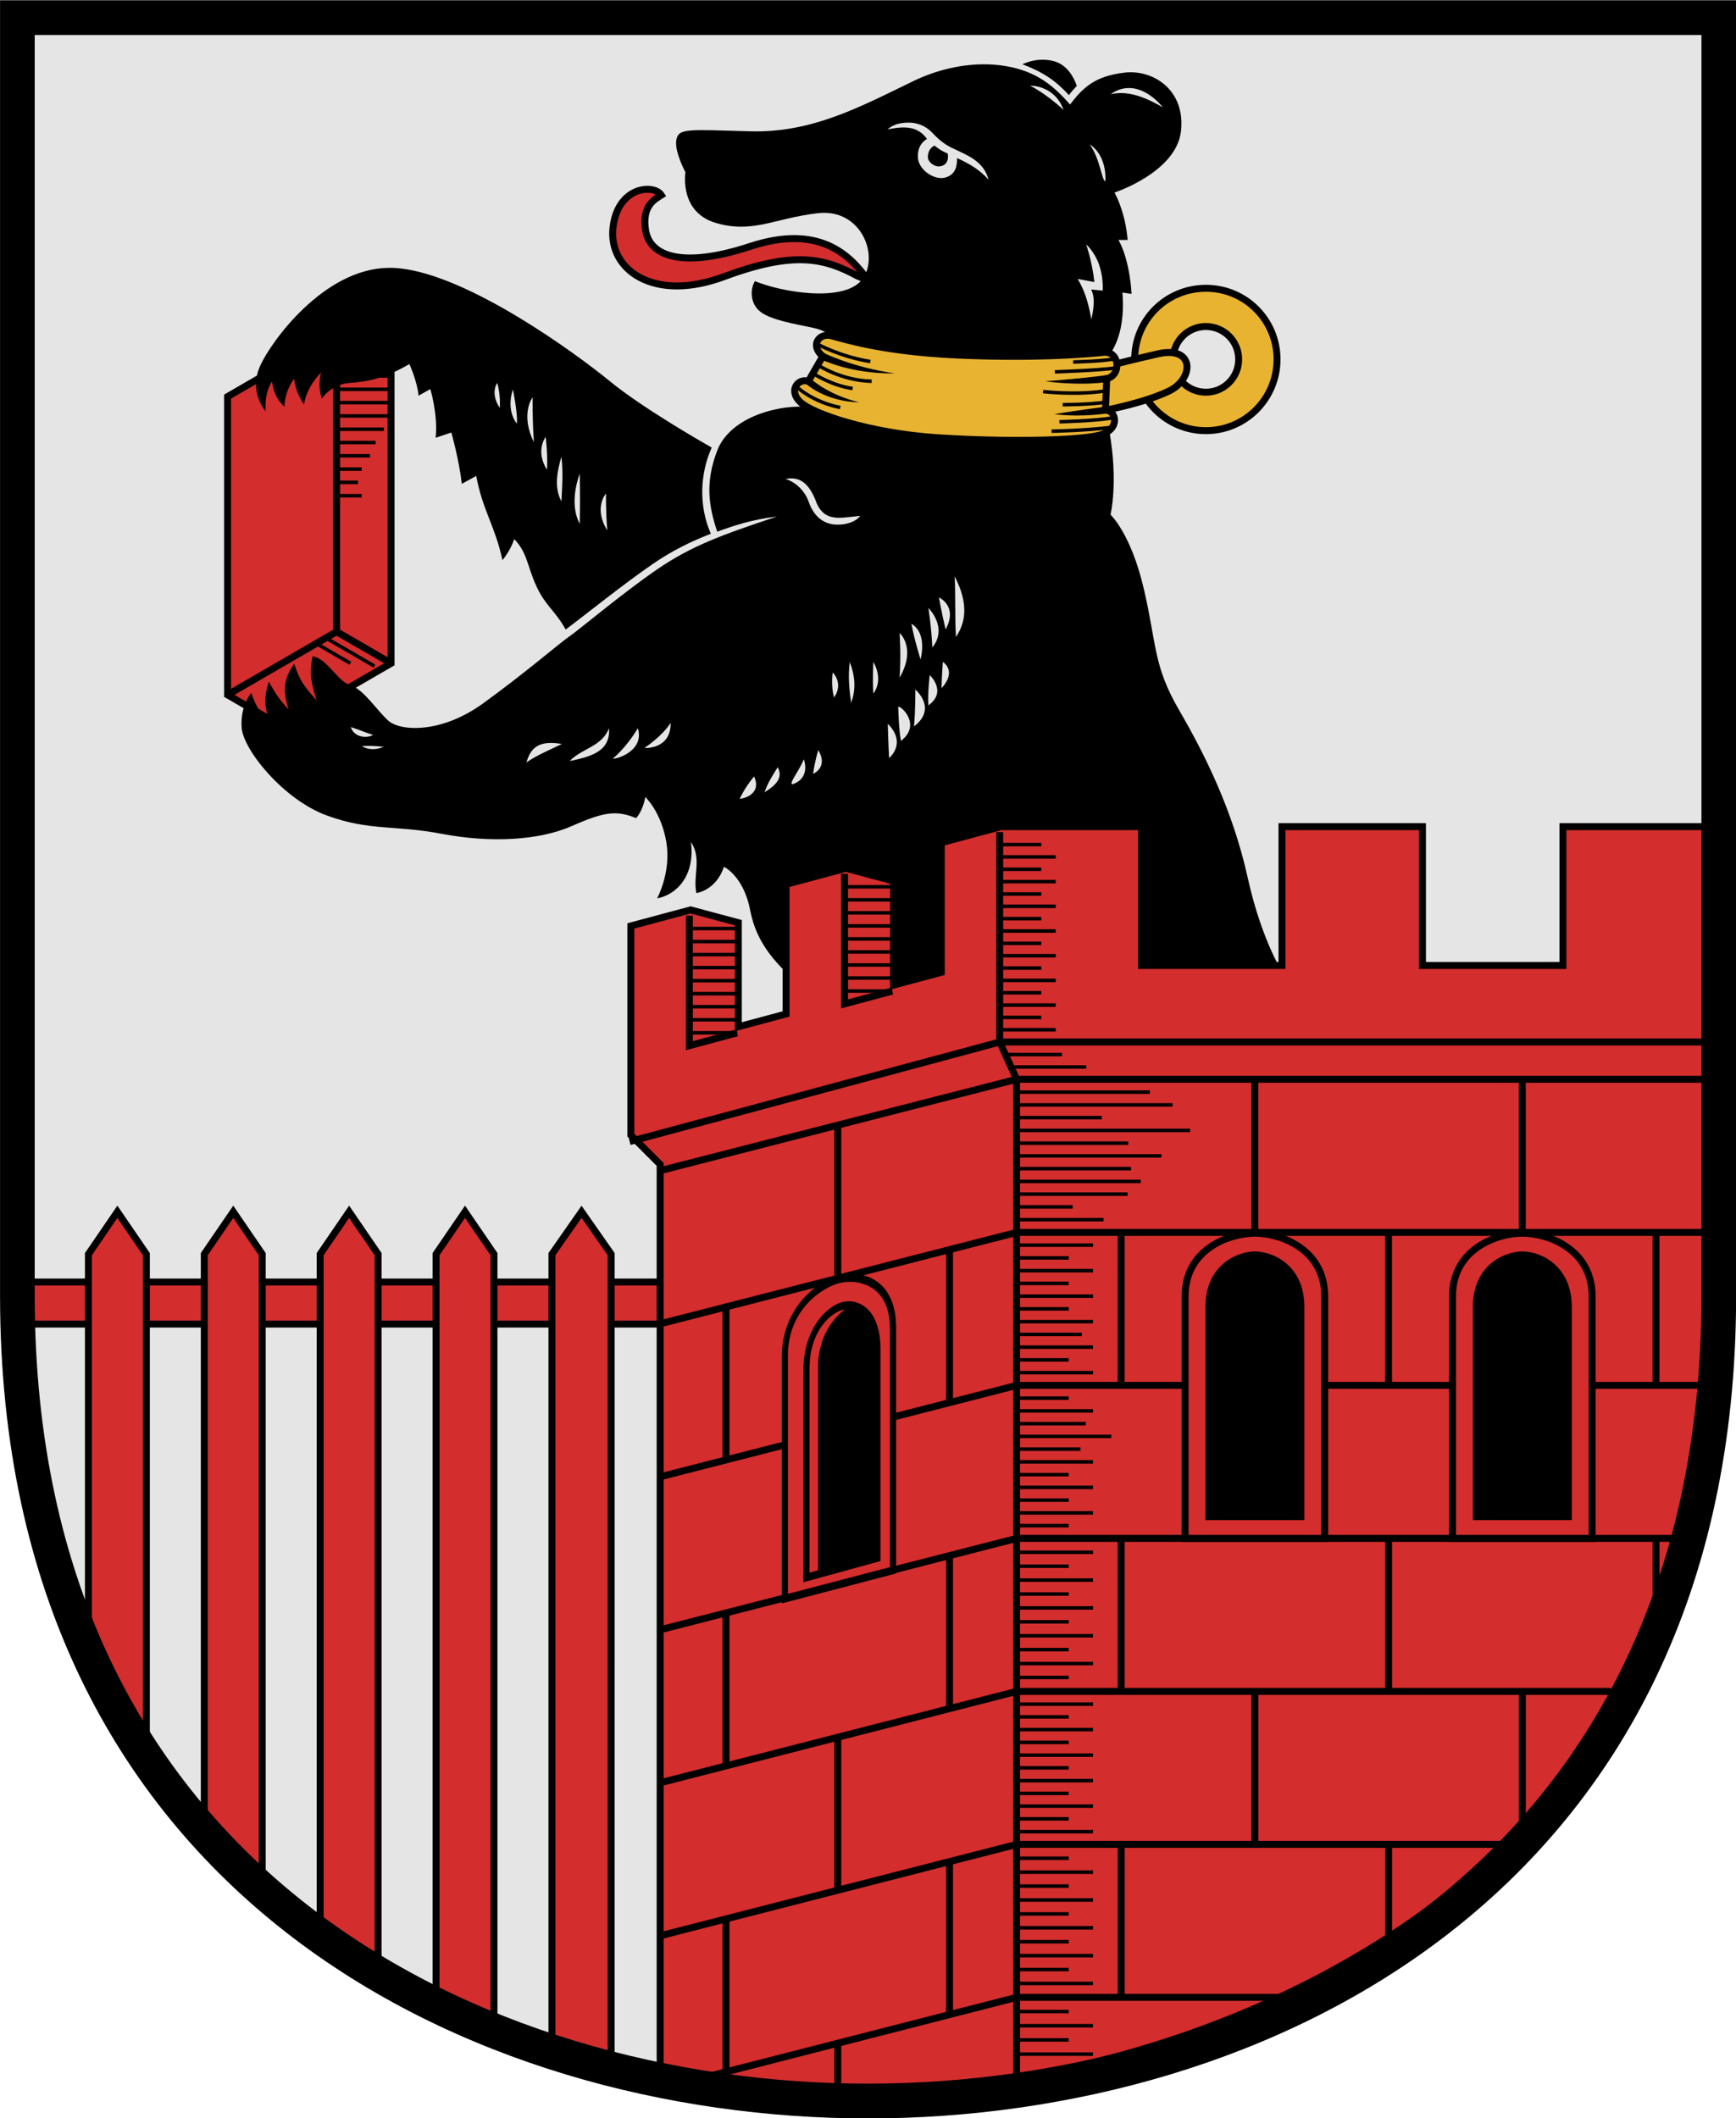 <?xml version="1.0" encoding="UTF-8" standalone="no"?>
<svg
   xmlns:dc="http://purl.org/dc/elements/1.1/"
   xmlns:cc="http://creativecommons.org/ns#"
   xmlns:rdf="http://www.w3.org/1999/02/22-rdf-syntax-ns#"
   xmlns:svg="http://www.w3.org/2000/svg"
   xmlns="http://www.w3.org/2000/svg"
   xmlns:sodipodi="http://sodipodi.sourceforge.net/DTD/sodipodi-0.dtd"
   xmlns:inkscape="http://www.inkscape.org/namespaces/inkscape"
   width="500"
   height="610"
   viewBox="0 0 132.292 161.396"
   version="1.1"
   id="svg847"
   sodipodi:docname="esens.svg"
   inkscape:version="1.0.2 (e86c870879, 2021-01-15, custom)">
  <defs
     id="defs841" />
  <sodipodi:namedview
     id="base"
     pagecolor="#ffffff"
     bordercolor="#666666"
     borderopacity="1.0"
     inkscape:pageopacity="0.0"
     inkscape:pageshadow="2"
     inkscape:zoom="0.7"
     inkscape:cx="187.19872"
     inkscape:cy="171.74969"
     inkscape:document-units="px"
     inkscape:current-layer="layer1"
     inkscape:document-rotation="0"
     showgrid="false"
     inkscape:snap-smooth-nodes="true"
     inkscape:showpageshadow="false"
     borderlayer="true"
     units="px"
     inkscape:window-width="1920"
     inkscape:window-height="1017"
     inkscape:window-x="-8"
     inkscape:window-y="-4"
     inkscape:window-maximized="1"
     showguides="false"
     inkscape:snap-global="true" />
  <g
     inkscape:label="Layer 1"
     inkscape:groupmode="layer"
     id="layer1"
     transform="translate(-244.444,-65.375)">
    <g
       id="g2907"
       transform="matrix(1.99,0,0,1.998,120.957,-113.432)"
       style="stroke-width:0.265;stroke-miterlimit:4;stroke-dasharray:none">
      <path
         style="font-variation-settings:normal;opacity:1;vector-effect:none;fill:#e5e5e5;fill-opacity:1;stroke:none;stroke-width:1.327;stroke-linecap:butt;stroke-linejoin:miter;stroke-miterlimit:4;stroke-dasharray:none;stroke-dashoffset:0;stroke-opacity:1;stop-color:#000000;stop-opacity:1"
         d="m 62.719,90.165 v 48.742 c 0,22.384 17.638,30.718 32.577,30.718 14.938,0 32.577,-8.334 32.577,-30.718 V 90.165 Z"
         id="path3594"
         sodipodi:nodetypes="cszscc" />
      <g
         id="g2695"
         style="stroke-width:0.265;stroke-miterlimit:4;stroke-dasharray:none">
        <path
           style="font-variation-settings:normal;opacity:1;vector-effect:none;fill:#d32d2d;fill-opacity:1;stroke:#000000;stroke-width:0.265;stroke-linecap:butt;stroke-linejoin:miter;stroke-miterlimit:4;stroke-dasharray:none;stroke-dashoffset:0;stroke-opacity:1;stop-color:#000000;stop-opacity:1"
           d="m 77.03,103.414 v 11.376 l -4.175,2.41 -2.087,-1.205 v -11.376 l 4.175,-2.41 z"
           id="path2675"
           sodipodi:nodetypes="ccccccc" />
        <path
           style="font-variation-settings:normal;opacity:1;vector-effect:none;fill:#d32d2d;fill-opacity:1;stroke:#000000;stroke-width:0.265;stroke-linecap:butt;stroke-linejoin:miter;stroke-miterlimit:4;stroke-dasharray:none;stroke-dashoffset:0;stroke-opacity:1;stop-color:#000000;stop-opacity:1"
           d="m 94.896,100.022 c -1.255,-0.672 -2.404,-0.982 -5.11,0.02 -2.706,1.002 -4.431,-0.265 -4.26,-1.854 0.172,-1.59 1.563,-1.689 1.854,-1.253 -0.208,0.139 -0.766,0.371 -0.601,1.353 0.165,0.982 1.403,1.453 4.009,0.601 2.606,-0.852 3.809,0.301 4.51,1.303 z"
           id="path2677"
           sodipodi:nodetypes="cssczscc" />
        <path
           id="path2679"
           style="font-variation-settings:normal;opacity:1;vector-effect:none;fill:#000000;fill-opacity:1;stroke:none;stroke-width:1.003;stroke-linecap:butt;stroke-linejoin:miter;stroke-miterlimit:4;stroke-dasharray:none;stroke-dashoffset:0;stroke-opacity:1;stop-color:#000000;stop-opacity:1"
           d="m 385.334,346.318 c -1.407,-0.11 -2.63,0.277 -3.436,0.637 2.976,1.121 4.797,2.337 6.734,4.443 0.381,-0.512 0.761,-0.94 1.141,-1.328 -0.427,-1.219 -1.372,-3.039 -3.334,-3.562 -0.377,-0.101 -0.748,-0.162 -1.105,-0.189 z m -103.943,108.756 c 6.25,2.273 9.66,1.325 16.668,2.65 7.008,1.326 14.015,0.949 18.75,-1.135 4.735,-2.083 6.44,-2.273 9.281,-1.137 0,0 0.947,-0.948 1.326,-3.031 0,0 2.272,2.083 3.029,6.439 0.758,4.356 -1.324,8.145 -1.324,8.145 2.85,-0.525 5.505,-3.288 4.891,-8.113 1.62,2.431 0.242,4.885 0.791,7.355 0,0 2.84,-0.378 3.977,-3.787 0,0 2.842,1.325 3.789,6.25 0.947,4.925 3.788,7.954 8.523,11.932 4.735,3.978 4.623,8.643 4.623,8.643 l 64.172,-11.002 c 0,0 -3.279,-4.623 -5.422,-14.266 -2.143,-9.643 -6.162,-17.679 -9.912,-24.107 -3.75,-6.429 -3.213,-9.374 -5.088,-17.41 -1.875,-8.036 -4.822,-10.715 -4.822,-10.715 0,0 1.148,-4.693 -0.178,-12.08 -1.326,-7.387 -0.221,-10.67 -0.221,-10.67 0,0 2.683,-2.59 2.115,-9.219 l 1.324,0.189 c 0,0 -0.188,-4.735 -1.893,-7.766 h 1.324 c 0,0 -0.188,-3.599 -1.893,-6.818 0,0 8.919,-2.916 9.6,-8.814 0.681,-5.899 -3.964,-8.94 -8.174,-8.445 -4.21,0.495 -5.936,2.094 -7.857,4.584 -2.3,-2.587 -4.704,-4.752 -9.289,-5.527 -1.146,-0.194 -2.31,-0.273 -3.473,-0.254 l -2.3e-4,-4e-5 c -3.487,0.058 -6.956,1.004 -9.869,2.41 -7.768,3.75 -14.66,7.473 -23.57,7.232 -8.911,-0.241 -10.346,-0.483 -10.682,1.195 -0.336,1.679 1.307,4.697 1.307,4.697 0,0 -0.955,5.73 4.396,7.297 5.351,1.567 8.494,-0.692 14.733,-1.404 6.437,-0.734 8.995,6.428 6.316,9.643 -2.679,3.214 -11.516,1.742 -15.4,0.135 -0.725,1.15 -0.716,3.257 0.803,4.42 1.519,1.163 4.9,1.736 7.5,2.277 2.6,0.541 3.191,1.752 3.191,1.752 l -0.557,6.371 -3.801,3.242 c -4.471,-0.149 -10.823,1.742 -12.596,6.346 -1.772,4.604 -1.21,7.996 0.01,11.656 2.482,-0.912 5.067,-1.753 8.617,-2.182 -7.892,2.622 -12.331,4.2 -17.365,7.645 -5.031,3.443 -11.358,8.767 -12.633,9.617 -1.275,0.85 -6.439,5.304 -12.5,9.66 -6.061,4.356 -11.932,3.978 -13.637,2.463 -1.705,-1.515 -3.598,-4.547 -5.492,-5.115 -1.894,-0.568 -3.401,-3.898 -5.471,-4.143 -0.45,2.318 -0.291,3.487 0.583,6.327 -1.358,-1.583 -2.357,-2.455 -3.228,-5.285 -1.386,1.966 -1.785,3.668 -0.806,6.592 -1.263,-1.3 -1.948,-2.322 -2.854,-3.992 0,0 -1.152,2.783 0.026,5.38 -1.534,-1.089 -1.888,-1.893 -2.575,-3.753 0,0 -1.585,1.714 -1.396,4.934 0.189,3.22 6.06,10.419 12.311,12.691 z M 383.035,350.045 c 0.082,-0.033 3.556,-0.047 4.82,3.48 -2.574,-2.384 -4.82,-3.48 -4.82,-3.48 z m 14.141,0.334 c 1.84,-0.058 3.618,1.102 5.057,2.793 -1.876,-1.066 -4.771,-2.59 -7.578,-1.895 0.836,-0.594 1.685,-0.872 2.521,-0.898 z m -28.35,6.381 c 1.547,1.625 2.281,1.963 4.041,2.775 1.76,0.812 3.576,1.785 4.145,4.037 -1.302,-1.49 -2.831,-2.324 -4.543,-3.115 -0.007,1.007 -0.11,2.333 -1.67,2.795 -1.56,0.462 -3.852,-1.04 -3.984,-2.809 -0.132,-1.768 0.91,-2.52 1.312,-2.732 -1.274,-1.744 -2.998,-1.947 -5.717,-1.369 0.735,-0.633 1.602,-0.96 2.959,-0.988 1.357,-0.028 2.611,0.517 3.457,1.406 z m 22.795,1.719 c 2.629,1.716 2.273,5.301 2.273,5.301 -0.498,0.029 -0.736,-3.228 -2.273,-5.301 z m -22.416,0.182 c -0.723,0.356 -0.933,0.974 -0.959,1.635 -0.026,0.66 0.861,1.444 1.711,1.354 0.85,-0.09 1.334,-0.737 1.17,-1.834 -1.001,-0.452 -1.037,-0.491 -1.922,-1.154 z m 21.914,14.211 c 1.807,1.746 2.477,4.151 2.395,6.662 l -1.666,-0.162 c 0.516,1.051 0.455,2.35 0.027,4.299 -0.32,-1.707 -0.764,-3.839 -1.979,-5.812 l 2.414,0.441 c -0.311,-2.918 -1.191,-5.428 -1.191,-5.428 z M 273.493,392.632 c 0,0 0.077,2.075 1.778,3.621 0.034,-2.36 1.398,-4.037 1.398,-4.037 0,0 0.088,1.794 1.425,3.699 0.412,-2.664 2.467,-4.589 2.467,-4.589 0,0 -0.548,1.792 0.095,3.775 0,0 1.327,-2.084 3.979,-2.273 2.652,-0.189 5.089,-0.638 8.688,-2.721 0,0 1.137,2.463 1.326,4.547 l 1.705,-0.947 c 0,0 1.137,3.788 0.758,7.008 l 2.273,-0.758 c 0,0 1.135,3.977 1.514,7.387 l 2.084,-1.137 c 0.951,5.058 2.709,7.127 3.789,12.123 0,0 1.135,-1.327 1.703,-3.031 1.913,1.96 1.863,3.906 3.221,6.818 1.316,2.824 2.709,3.495 4.211,6.193 2.986,-2.218 8.251,-6.466 12.596,-9.439 2.72,-1.861 5.377,-3.18 8.385,-4.342 -1.79,-4.065 -1.563,-8.655 0.123,-12.404 -1.944,-1.104 -10.129,-5.813 -14.645,-9.492 -5.114,-4.167 -20.266,-15.151 -30.305,-16.287 -0.627,-0.071 -1.252,-0.099 -1.869,-0.086 v -3e-5 c -9.263,0.194 -16.84,10.556 -18.438,14.108 -1.705,3.788 0.795,6.527 0.795,6.527 -0.179,-3.023 0.945,-4.263 0.945,-4.263 z m 32.519,0.189 c 0,0 0.504,1.471 0.381,3.602 -1.449,-2.132 -0.381,-3.602 -0.381,-3.602 z m 2.275,0.947 c 0,0 0.706,3.42 0.568,4.924 -1.653,-2.189 -0.568,-4.924 -0.568,-4.924 z m 2.842,1.137 c 0,0 -0.058,3.034 0.188,6.441 -2.028,-4.074 -0.188,-6.441 -0.188,-6.441 z m 1.889,5.686 c 0,0 0.318,2.465 0.191,4.734 -1.736,-2.75 -0.191,-4.734 -0.191,-4.734 z m 2.277,2.842 c 0.263,2.25 0.116,4.114 0,6.438 -1.089,-2.006 -0.613,-4.345 0,-6.438 z m 2.65,2.461 c 0,0 0.083,3.949 0,7.197 -1.693,-3.097 0,-7.197 0,-7.197 z m 30.504,0.664 c 1.691,-0.035 2.724,1.168 3.498,2.969 0.532,1.597 1.327,2.318 2.369,2.584 1.042,0.266 2.413,0.02 4.162,-0.156 -0.922,1.18 -3.033,1.473 -4.406,1.123 -1.373,-0.35 -2.474,-1.43 -3.078,-3.242 -0.404,-1.162 -1.595,-2.68 -3.311,-3.184 0.27,-0.058 0.524,-0.089 0.766,-0.094 z m -26.717,2.178 c 0,-10e-6 -0.044,2.665 0.191,5.305 -2.037,-3.231 -0.191,-5.305 -0.191,-5.305 z m 50.385,11.93 c 2.093,3.989 1.554,6.708 0.188,8.711 -0.175,-3.026 -0.036,-5.613 -0.188,-8.711 z m -2.273,3.031 c 0,0 2.808,1.214 0.971,4.594 -0.498,-1.993 -0.971,-4.594 -0.971,-4.594 z m -1.518,1.516 c 0,0 2.889,2.811 0.568,5.682 -0.133,-2.956 -0.568,-5.682 -0.568,-5.682 z m -2.461,2.273 c 2.385,1.37 1.324,5.117 1.324,5.117 0,0 -0.877,-2.745 -1.324,-5.117 z m -1.705,1.326 c 0,0 2.481,2.114 0,6.436 0.24,-3.189 0,-6.436 0,-6.436 z m -7.197,4.164 c 0.752,2.033 0.946,3.847 0.191,5.875 -0.287,-2.098 -0.448,-3.921 -0.191,-5.875 z m 13.449,0.002 c 0,0 2.118,1.255 -0.191,3.787 0.032,-1.68 0.191,-3.787 0.191,-3.787 z m -10.043,0.002 c 0,0 1.566,2.426 0.004,4.547 -0.135,-2.046 -0.004,-4.547 -0.004,-4.547 z M 354.5,434.494 c 0,0 1.625,1.538 0.189,3.6 -0.498,-1.861 -0.189,-3.6 -0.189,-3.6 z m 14.016,0.377 c 0,0 2.583,2.348 -0.189,4.355 -0.14,-1.67 0.189,-4.355 0.189,-4.355 z m -2.082,2.082 c 0,0 3.243,2.684 -0.189,5.303 0.225,-2.439 0.189,-5.303 0.189,-5.303 z m -2.467,2.465 c 0.491,-0.092 3.364,2.659 0.385,4.924 -0.324,-1.791 -0.385,-4.924 -0.385,-4.924 z M 331.078,441.75 c 0.05,3.859 -3.774,3.619 -3.787,3.6 0,0 2.477,-1.583 3.787,-3.6 z m 31.377,0.127 c 2.828,2.826 0.188,4.928 0.188,4.928 0,0 -0.138,-2.673 -0.188,-4.928 z m -77.592,0.475 c 1.272,0.408 1.998,0.741 3.219,1.135 -1.124,0.575 -2.799,0.241 -3.219,-1.135 z m 37.312,0.156 c 0.24,3.452 -2.832,4.128 -5.682,4.734 1.809,-1.885 4.636,-2.042 5.682,-4.734 z m 4.166,0.004 c 1.035,3.457 -3.541,4.58 -3.598,4.355 0,0 1.871,-1.472 3.598,-4.355 z m -12.117,2.133 c 0.347,0.021 0.722,0.066 1.129,0.137 -1.466,0.74 -3.546,1.561 -5.111,2.654 0.534,-1.881 1.553,-2.936 3.982,-2.791 z m -26.891,0.418 c 0.548,-0.004 1.33,0.02 2.266,0.133 -1.916,0.793 -3.127,-0.098 -3.127,-0.098 0,0 0.314,-0.031 0.861,-0.035 z m 65.082,0.604 c 1.484,2.51 -0.748,3.416 -0.758,3.408 0,0 0.26,-1.852 0.758,-3.408 z m -2.078,1.326 c 0.905,3.023 -1.704,3.599 -1.709,3.598 -0.351,-0.354 0.679,-1.359 1.709,-3.598 z m -3.791,1.137 c 0.936,1.681 -0.638,2.822 -1.898,3.598 0.468,-1.37 1.109,-2.315 1.898,-3.598 z m -3.41,1.324 c 1.244,2.767 -1.957,3.26 -2.082,3.219 0,0 0.718,-1.606 2.082,-3.219 z"
           transform="scale(0.265)"
           sodipodi:nodetypes="scccsssssccsccccssccsssccccccccsscsscsssczsscsscccsccssssscccccccssssscsscccssccsszccscccccccccccsccccccccccccccscsccsscccccccccccccccccccccccccccccccccccccccccccccccccccccccccccccccccccccccccccccccccccccccccccccccccccccccccccccccc" />
        <path
           id="path3578"
           style="fill:#e8b330;fill-opacity:1;stroke:#000000;stroke-width:0.265;stroke-linecap:round;stroke-miterlimit:4;stroke-dasharray:none;stroke-dashoffset:2.7"
           d="m 105.505,103.199 c 4e-5,1.496 1.22,2.719 2.726,2.719 1.506,0 2.726,-1.217 2.726,-2.719 0,-1.501 -1.22,-2.719 -2.735,-2.711 -1.514,0.008 -2.717,1.215 -2.717,2.711 z m 2.726,-1.253 c 0.694,-1.3e-4 1.257,0.561 1.257,1.253 -1.4e-4,0.692 -0.563,1.253 -1.256,1.253 -0.694,1.3e-4 -1.257,-0.561 -1.257,-1.253 -1.4e-4,-0.692 0.562,-1.253 1.256,-1.253 z"
           sodipodi:nodetypes="zsszzzsssz" />
        <path
           style="font-variation-settings:normal;opacity:1;vector-effect:none;fill:#e8b330;fill-opacity:1;stroke:#000000;stroke-width:0.265;stroke-linecap:butt;stroke-linejoin:miter;stroke-miterlimit:4;stroke-dasharray:none;stroke-dashoffset:0;stroke-opacity:1;stop-color:#000000;stop-opacity:1"
           d="m 104.385,105.137 c 0,0 1.483,-0.272 2.44,-0.733 0.957,-0.461 0.992,-1.736 -0.425,-1.417 -1.417,0.319 -2.162,0.532 -2.162,0.532 z"
           id="path2683" />
        <path
           style="font-variation-settings:normal;opacity:1;vector-effect:none;fill:#e8b330;fill-opacity:1;stroke:#000000;stroke-width:0.265;stroke-linecap:butt;stroke-linejoin:miter;stroke-miterlimit:4;stroke-dasharray:none;stroke-dashoffset:0;stroke-opacity:1;stop-color:#000000;stop-opacity:1"
           d="m 104.385,105.137 c 0.416,0 0.596,0.739 -0.23,0.952 -0.826,0.213 -3.546,0.269 -6.178,0.1 -2.631,-0.169 -4.789,-0.913 -5.269,-1.353 -0.48,-0.44 -0.103,-0.929 0.301,-0.802 l 0.551,-0.952 c -0.513,-0.434 -0.119,-0.888 0.301,-0.79 0.42,0.098 1.868,0.603 4.811,0.74 2.943,0.137 5.023,-0.032 5.638,-0.1 0.615,-0.068 0.708,0.871 0.125,1.002 z"
           id="path2685"
           sodipodi:nodetypes="czzzcczzzcc" />
        <path
           style="color:#000000;font-style:normal;font-variant:normal;font-weight:normal;font-stretch:normal;font-size:medium;line-height:normal;font-family:sans-serif;font-variant-ligatures:normal;font-variant-position:normal;font-variant-caps:normal;font-variant-numeric:normal;font-variant-alternates:normal;font-variant-east-asian:normal;font-feature-settings:normal;font-variation-settings:normal;text-indent:0;text-align:start;text-decoration:none;text-decoration-line:none;text-decoration-style:solid;text-decoration-color:#000000;letter-spacing:normal;word-spacing:normal;text-transform:none;writing-mode:lr-tb;direction:ltr;text-orientation:mixed;dominant-baseline:auto;baseline-shift:baseline;text-anchor:start;white-space:normal;shape-padding:0;shape-margin:0;inline-size:0;clip-rule:nonzero;display:inline;overflow:visible;visibility:visible;opacity:1;isolation:auto;mix-blend-mode:normal;color-interpolation:sRGB;color-interpolation-filters:linearRGB;solid-color:#000000;solid-opacity:1;vector-effect:none;fill:#000000;fill-opacity:1;fill-rule:nonzero;stroke:none;stroke-width:0.265;stroke-linecap:butt;stroke-linejoin:miter;stroke-miterlimit:4;stroke-dasharray:none;stroke-dashoffset:0;stroke-opacity:1;color-rendering:auto;image-rendering:auto;shape-rendering:auto;text-rendering:auto;enable-background:accumulate;stop-color:#000000;stop-opacity:1"
           d="m 93.621,102.965 -0.119,0.236 c 0,0 1.127,0.562 2.815,0.532 -1.619,-0.231 -2.696,-0.769 -2.696,-0.769 z m 10.832,1.102 -0.035,-0.264 c -1.137,0.148 -2.338,0.231 -2.338,0.231 0,0 1.205,0.185 2.373,0.032 z m -11.354,-0.129 -0.18,0.193 c 0,0 0.737,0.683 2.045,0.706 -1.198,-0.277 -1.865,-0.899 -1.865,-0.899 z m 11.303,1.33 -0.033,-0.262 c -1.145,0.149 -1.938,0.281 -1.938,0.281 0,0 0.81,0.132 1.971,-0.019 z"
           id="path2687"
           sodipodi:nodetypes="cccccccccccccccc" />
        <path
           style="font-variation-settings:normal;vector-effect:none;fill:none;fill-opacity:1;stroke:#000000;stroke-width:0.133;stroke-linecap:butt;stroke-linejoin:miter;stroke-miterlimit:4;stroke-dasharray:none;stroke-dashoffset:0;stroke-opacity:1;stop-color:#000000"
           d="m 101.997,104.427 c 0,0 1.278,0.15 2.38,-0.025 m -1.629,0.526 c 0,0 1.052,0 1.679,-0.1 m -1.979,-1.153 c 0,0 1.629,-0.05 2.355,-0.15 m -1.654,-0.226 c 0,0 1.153,-0.025 1.604,-0.125 m -2.13,2.405 c 0,0 1.303,-0.025 2.055,-0.15 m -2.355,0.509 c 0.125,0 1.303,-0.025 2.33,-0.15 m -11.25,-2.355 c 0,0 0.877,0.576 2.03,0.601 m -2.205,-0.276 c 0,0 0.702,0.451 1.478,0.551 m -1.328,-1.679 c 0,0 0.877,0.476 2.005,0.651 m -2.781,1.002 c 0,0 0.601,0.551 1.629,0.752"
           id="path2689"
           sodipodi:nodetypes="cccccccccccccccc" />
        <path
           id="path2691"
           style="font-variation-settings:normal;vector-effect:none;fill:none;fill-opacity:1;stroke:#000000;stroke-width:0.133;stroke-linecap:butt;stroke-linejoin:miter;stroke-miterlimit:4;stroke-dasharray:none;stroke-dashoffset:0;stroke-opacity:1;stop-color:#000000"
           d="m 74.183,114.047 1.287,0.743 m -0.865,-0.923 1.788,1.033 m -1.441,-11.065 h 2.051 m -2.051,0.507 h 2.051 m -2.051,0.507 h 2.051 m -2.051,0.507 h 2.051 m -2.051,0.507 h 1.803 m -1.803,0.507 h 1.484 m -1.484,0.507 h 1.271 m -1.271,0.507 h 0.952 m -0.952,0.507 h 0.81 m -0.81,0.507 h 0.952" />
        <path
           id="path2693"
           style="font-variation-settings:normal;opacity:1;vector-effect:none;fill:none;fill-opacity:1;stroke:#000000;stroke-width:0.265;stroke-linecap:butt;stroke-linejoin:miter;stroke-miterlimit:4;stroke-dasharray:none;stroke-dashoffset:0;stroke-opacity:1;stop-color:#000000;stop-opacity:1"
           d="m 77.03,114.79 -2.087,-1.205 m 0,0 v -11.376 m -4.175,13.786 4.175,-2.41" />
      </g>
      <g
         id="g2903"
         style="stroke-width:0.265;stroke-miterlimit:4;stroke-dasharray:none">
        <rect
           style="fill:#d32d2d;fill-opacity:1;stroke:#000000;stroke-width:0.265;stroke-linecap:round;stroke-miterlimit:4;stroke-dasharray:none;stroke-dashoffset:2.7"
           id="rect2697"
           width="24.815"
           height="1.604"
           x="62.827"
           y="138.389" />
        <path
           id="path2699"
           style="fill:#d32d2d;fill-opacity:1;stroke:#000000;stroke-width:1.003;stroke-linecap:round;stroke-miterlimit:4;stroke-dasharray:none;stroke-dashoffset:2.7"
           d="m 853.844,515.137 -4.186,6.096 v 55.832 c 2.394,5.431 5.213,10.472 8.373,15.15 v -70.982 z m 16.746,0 -4.188,6.096 v 81.703 c 2.652,2.955 5.452,5.727 8.373,8.324 v -90.027 z m 16.744,0 -4.186,6.096 v 96.779 c 2.724,1.991 5.523,3.848 8.373,5.586 V 521.232 Z m 16.746,0 -4.188,6.096 v 107.055 c 2.765,1.417 5.56,2.729 8.373,3.939 V 521.232 Z m 16.84,0 -4.281,6.096 v 114.287 c 2.859,1.025 5.718,1.944 8.562,2.773 V 521.232 Z"
           transform="matrix(0.265,0,0,0.265,-159.72,-0.802)" />
        <path
           id="path2701"
           style="font-variation-settings:normal;opacity:1;vector-effect:none;fill:#d32d2d;fill-opacity:1;stroke:#000000;stroke-width:2;stroke-linecap:butt;stroke-linejoin:miter;stroke-miterlimit:4;stroke-dasharray:none;stroke-dashoffset:0;stroke-opacity:1;stop-color:#000000;stop-opacity:1"
           d="m 1292.707,486.689 v 40.109 h -40.447 v -40.107 h -40.445 l -17.209,4.631 v 37.463 l -13.74,3.695 v -30.068 l -13.738,-3.697 -17.211,4.631 v 37.463 l -13.74,3.695 v -30.068 l -13.74,-3.697 -17.209,4.631 v 60.438 l 8.435,8.469 v 260.527 c 21.648,5.013 42.35,7.273 60.221,7.273 88.107,0 245.01,-54.929 245.01,-223.943 V 486.689 h -45.293 v 40.109 h -40.445 v -40.109 z"
           transform="matrix(0.133,0,0,0.132,-60.784,56.778)" />
        <path
           id="path2703"
           style="font-variation-settings:normal;opacity:1;vector-effect:none;fill:none;fill-opacity:1;stroke:#000000;stroke-width:0.265;stroke-linecap:butt;stroke-linejoin:miter;stroke-miterlimit:4;stroke-dasharray:none;stroke-dashoffset:0;stroke-opacity:1;stop-color:#000000;stop-opacity:1"
           d="M 87.289,139.993 100.987,136.496 h 26.3 m -39.998,9.332 13.698,-3.497 h 26.367 m -40.065,9.332 13.698,-3.497 h 25.264 M 87.289,157.498 100.987,154.001 h 22.759 m -36.457,9.332 13.698,-3.497 h 18.549 m -31.373,9.109 12.824,-3.274 h 10.642"
           sodipodi:nodetypes="cccccccccccccccccc" />
        <path
           id="path2705"
           style="font-variation-settings:normal;vector-effect:none;fill:none;fill-opacity:1;stroke:#000000;stroke-width:0.265;stroke-linecap:butt;stroke-linejoin:miter;stroke-miterlimit:4;stroke-dasharray:none;stroke-dashoffset:0;stroke-opacity:1;stop-color:#000000"
           d="m 115.23,163.374 v -3.456 m -10.241,5.794 v -5.794 m 15.361,-0.105 v -5.794 m -10.241,5.794 v -5.794 m 15.361,-2.043 v -3.739 m -10.241,5.794 v -5.794 m -10.241,5.794 v -5.794 m 15.361,-17.576 v 5.794 m -10.241,-5.794 v 5.794 m 15.361,-0.013 v 5.794 m -10.241,-5.794 v 5.794 m -10.241,-5.794 v 5.794 m -10.851,25.094 v 2.41 m 0,-37.332 v 5.794 m 0,5.882 v 5.811 m 0,5.811 v 5.811 m -4.281,-22.183 v 5.794 m 0,5.882 v 5.811 m 0,5.811 v 5.811 m 8.561,-31.296 v 5.794 m 0,5.882 v 5.811 m 0,5.811 v 5.811 m -2.194,-38.964 -1.827,0.49 v -4.961 m -4.115,6.064 -1.827,0.49 v -4.961 m 11.884,-3.185 -5e-5,8.005 0.648,1.422 v 38.521 m 26.334,-39.942 H 100.339 l -14.172,3.797 m 1.121,1.121 13.698,-3.497 h 26.507"
           sodipodi:nodetypes="cccccccccccccccccccccccccccccccccccccccccccccccccccccccccccc" />
        <g
           id="g2711"
           transform="translate(9.105)"
           style="stroke-width:0.265;stroke-miterlimit:4;stroke-dasharray:none">
          <path
             style="font-variation-settings:normal;opacity:1;vector-effect:none;fill:#d32d2d;fill-opacity:1;stroke:#000000;stroke-width:0.265;stroke-linecap:butt;stroke-linejoin:miter;stroke-miterlimit:4;stroke-dasharray:none;stroke-dashoffset:0;stroke-opacity:1;stop-color:#000000;stop-opacity:1"
             d="m 98.331,148.166 1e-5,-9.236 c 0,-1.814 1.712,-2.404 2.673,-2.404 0.961,0 2.673,0.59 2.673,2.404 l -1e-5,9.236 z"
             id="path2707"
             sodipodi:nodetypes="cszscc" />
          <path
             style="font-variation-settings:normal;opacity:1;vector-effect:none;fill:#000000;fill-opacity:1;stroke:none;stroke-width:0.265;stroke-linecap:butt;stroke-linejoin:miter;stroke-miterlimit:4;stroke-dasharray:none;stroke-dashoffset:0;stroke-opacity:1;stop-color:#000000;stop-opacity:1"
             d="m 99.11,147.47 1e-5,-8.131 c 0,-1.597 1.213,-2.117 1.894,-2.117 0.681,0 1.894,0.519 1.894,2.117 v 8.131 z"
             id="path2709"
             sodipodi:nodetypes="cszscc" />
        </g>
        <g
           id="g2717"
           transform="translate(19.346)"
           style="stroke-width:0.265;stroke-miterlimit:4;stroke-dasharray:none">
          <path
             style="font-variation-settings:normal;opacity:1;vector-effect:none;fill:#d32d2d;fill-opacity:1;stroke:#000000;stroke-width:0.265;stroke-linecap:butt;stroke-linejoin:miter;stroke-miterlimit:4;stroke-dasharray:none;stroke-dashoffset:0;stroke-opacity:1;stop-color:#000000;stop-opacity:1"
             d="m 98.331,148.166 1e-5,-9.236 c 0,-1.814 1.712,-2.404 2.673,-2.404 0.961,0 2.673,0.59 2.673,2.404 l -1e-5,9.236 z"
             id="path2713"
             sodipodi:nodetypes="cszscc" />
          <path
             style="font-variation-settings:normal;opacity:1;vector-effect:none;fill:#000000;fill-opacity:1;stroke:none;stroke-width:0.265;stroke-linecap:butt;stroke-linejoin:miter;stroke-miterlimit:4;stroke-dasharray:none;stroke-dashoffset:0;stroke-opacity:1;stop-color:#000000;stop-opacity:1"
             d="m 99.11,147.47 1e-5,-8.131 c 0,-1.597 1.213,-2.117 1.894,-2.117 0.681,0 1.894,0.519 1.894,2.117 v 8.131 z"
             id="path2715"
             sodipodi:nodetypes="cszscc" />
        </g>
        <g
           id="g2723"
           transform="matrix(0.775,-0.202,0,1,15.902,22.16)"
           style="stroke-width:0.302;stroke-miterlimit:4;stroke-dasharray:none">
          <path
             style="font-variation-settings:normal;opacity:1;vector-effect:none;fill:#d32d2d;fill-opacity:1;stroke:#000000;stroke-width:0.302;stroke-linecap:butt;stroke-linejoin:miter;stroke-miterlimit:4;stroke-dasharray:none;stroke-dashoffset:0;stroke-opacity:1;stop-color:#000000;stop-opacity:1"
             d="m 98.331,148.166 1e-5,-9.236 c 0,-1.814 1.712,-2.404 2.673,-2.404 0.961,0 2.673,0.59 2.673,2.404 l -1e-5,9.236 z"
             id="path2719"
             sodipodi:nodetypes="cszscc" />
          <path
             id="path2721"
             style="font-variation-settings:normal;opacity:1;vector-effect:none;fill:#000000;fill-opacity:1;stroke:none;stroke-width:1.003;stroke-linecap:butt;stroke-linejoin:miter;stroke-miterlimit:4;stroke-dasharray:none;stroke-dashoffset:0;stroke-opacity:1;stop-color:#000000;stop-opacity:1"
             d="m 356.625,525.111 c -0.293,0.011 -0.574,0.055 -0.834,0.127 -1.041,0.287 -2.41,1.178 -3.551,2.803 -1.141,1.625 -2.018,3.988 -2.018,7.059 v 30.443 l 11.148,-3.049 v -30.436 c 0,-3.071 -0.879,-4.959 -2.023,-5.961 -0.858,-0.752 -1.844,-1.02 -2.723,-0.986 z m -0.455,1.207 c -1.796,1.378 -3.836,4.055 -3.836,8.371 v 29.143 l -1.23,0.338 v -29.299 c 0,-2.797 0.762,-4.762 1.727,-6.135 0.964,-1.373 2.167,-2.143 2.973,-2.363 0.111,-0.03 0.243,-0.038 0.367,-0.055 z"
             transform="matrix(0.342,0.069,0,0.265,-20.529,-26.308)" />
        </g>
        <g
           id="g2897"
           style="stroke-width:0.133;stroke-miterlimit:4;stroke-dasharray:none">
          <path
             style="font-variation-settings:normal;opacity:1;vector-effect:none;fill:none;fill-opacity:1;stroke:#000000;stroke-width:0.133;stroke-linecap:butt;stroke-linejoin:miter;stroke-miterlimit:4;stroke-dasharray:none;stroke-dashoffset:0;stroke-opacity:1;stop-color:#000000;stop-opacity:1"
             d="m 100.339,122.176 h 2.142"
             id="path2725" />
          <path
             style="font-variation-settings:normal;opacity:1;vector-effect:none;fill:none;fill-opacity:1;stroke:#000000;stroke-width:0.133;stroke-linecap:butt;stroke-linejoin:miter;stroke-miterlimit:4;stroke-dasharray:none;stroke-dashoffset:0;stroke-opacity:1;stop-color:#000000;stop-opacity:1"
             d="m 100.339,121.705 h 1.591"
             id="path2727" />
          <path
             style="font-variation-settings:normal;opacity:1;vector-effect:none;fill:none;fill-opacity:1;stroke:#000000;stroke-width:0.133;stroke-linecap:butt;stroke-linejoin:miter;stroke-miterlimit:4;stroke-dasharray:none;stroke-dashoffset:0;stroke-opacity:1;stop-color:#000000;stop-opacity:1"
             d="m 100.339,123.118 h 2.142"
             id="path2729" />
          <path
             style="font-variation-settings:normal;opacity:1;vector-effect:none;fill:none;fill-opacity:1;stroke:#000000;stroke-width:0.133;stroke-linecap:butt;stroke-linejoin:miter;stroke-miterlimit:4;stroke-dasharray:none;stroke-dashoffset:0;stroke-opacity:1;stop-color:#000000;stop-opacity:1"
             d="m 100.339,122.647 h 1.591"
             id="path2731" />
          <path
             style="font-variation-settings:normal;opacity:1;vector-effect:none;fill:none;fill-opacity:1;stroke:#000000;stroke-width:0.133;stroke-linecap:butt;stroke-linejoin:miter;stroke-miterlimit:4;stroke-dasharray:none;stroke-dashoffset:0;stroke-opacity:1;stop-color:#000000;stop-opacity:1"
             d="m 100.339,124.059 h 2.142"
             id="path2733" />
          <path
             style="font-variation-settings:normal;opacity:1;vector-effect:none;fill:none;fill-opacity:1;stroke:#000000;stroke-width:0.133;stroke-linecap:butt;stroke-linejoin:miter;stroke-miterlimit:4;stroke-dasharray:none;stroke-dashoffset:0;stroke-opacity:1;stop-color:#000000;stop-opacity:1"
             d="m 100.339,123.589 h 1.591"
             id="path2735" />
          <path
             style="font-variation-settings:normal;opacity:1;vector-effect:none;fill:none;fill-opacity:1;stroke:#000000;stroke-width:0.133;stroke-linecap:butt;stroke-linejoin:miter;stroke-miterlimit:4;stroke-dasharray:none;stroke-dashoffset:0;stroke-opacity:1;stop-color:#000000;stop-opacity:1"
             d="m 100.339,125.001 h 2.142"
             id="path2737" />
          <path
             style="font-variation-settings:normal;opacity:1;vector-effect:none;fill:none;fill-opacity:1;stroke:#000000;stroke-width:0.133;stroke-linecap:butt;stroke-linejoin:miter;stroke-miterlimit:4;stroke-dasharray:none;stroke-dashoffset:0;stroke-opacity:1;stop-color:#000000;stop-opacity:1"
             d="m 100.339,124.53 h 1.591"
             id="path2739" />
          <path
             style="font-variation-settings:normal;opacity:1;vector-effect:none;fill:none;fill-opacity:1;stroke:#000000;stroke-width:0.133;stroke-linecap:butt;stroke-linejoin:miter;stroke-miterlimit:4;stroke-dasharray:none;stroke-dashoffset:0;stroke-opacity:1;stop-color:#000000;stop-opacity:1"
             d="m 100.339,125.943 h 2.142"
             id="path2741" />
          <path
             style="font-variation-settings:normal;opacity:1;vector-effect:none;fill:none;fill-opacity:1;stroke:#000000;stroke-width:0.133;stroke-linecap:butt;stroke-linejoin:miter;stroke-miterlimit:4;stroke-dasharray:none;stroke-dashoffset:0;stroke-opacity:1;stop-color:#000000;stop-opacity:1"
             d="m 100.339,125.472 h 1.591"
             id="path2743" />
          <path
             style="font-variation-settings:normal;opacity:1;vector-effect:none;fill:none;fill-opacity:1;stroke:#000000;stroke-width:0.133;stroke-linecap:butt;stroke-linejoin:miter;stroke-miterlimit:4;stroke-dasharray:none;stroke-dashoffset:0;stroke-opacity:1;stop-color:#000000;stop-opacity:1"
             d="m 100.339,126.885 h 2.142"
             id="path2745" />
          <path
             style="font-variation-settings:normal;opacity:1;vector-effect:none;fill:none;fill-opacity:1;stroke:#000000;stroke-width:0.133;stroke-linecap:butt;stroke-linejoin:miter;stroke-miterlimit:4;stroke-dasharray:none;stroke-dashoffset:0;stroke-opacity:1;stop-color:#000000;stop-opacity:1"
             d="m 100.339,126.414 h 1.591"
             id="path2747" />
          <path
             style="font-variation-settings:normal;opacity:1;vector-effect:none;fill:none;fill-opacity:1;stroke:#000000;stroke-width:0.133;stroke-linecap:butt;stroke-linejoin:miter;stroke-miterlimit:4;stroke-dasharray:none;stroke-dashoffset:0;stroke-opacity:1;stop-color:#000000;stop-opacity:1"
             d="m 100.339,127.826 h 2.142"
             id="path2749" />
          <path
             style="font-variation-settings:normal;opacity:1;vector-effect:none;fill:none;fill-opacity:1;stroke:#000000;stroke-width:0.133;stroke-linecap:butt;stroke-linejoin:miter;stroke-miterlimit:4;stroke-dasharray:none;stroke-dashoffset:0;stroke-opacity:1;stop-color:#000000;stop-opacity:1"
             d="m 100.339,127.356 h 1.591"
             id="path2751" />
          <path
             style="font-variation-settings:normal;opacity:1;vector-effect:none;fill:none;fill-opacity:1;stroke:#000000;stroke-width:0.133;stroke-linecap:butt;stroke-linejoin:miter;stroke-miterlimit:4;stroke-dasharray:none;stroke-dashoffset:0;stroke-opacity:1;stop-color:#000000;stop-opacity:1"
             d="m 100.339,128.768 h 2.142"
             id="path2753" />
          <path
             style="font-variation-settings:normal;opacity:1;vector-effect:none;fill:none;fill-opacity:1;stroke:#000000;stroke-width:0.133;stroke-linecap:butt;stroke-linejoin:miter;stroke-miterlimit:4;stroke-dasharray:none;stroke-dashoffset:0;stroke-opacity:1;stop-color:#000000;stop-opacity:1"
             d="m 100.339,128.297 h 1.591"
             id="path2755" />
          <path
             style="font-variation-settings:normal;opacity:1;vector-effect:none;fill:none;fill-opacity:1;stroke:#000000;stroke-width:0.133;stroke-linecap:butt;stroke-linejoin:miter;stroke-miterlimit:4;stroke-dasharray:none;stroke-dashoffset:0;stroke-opacity:1;stop-color:#000000;stop-opacity:1"
             d="m 100.777,130.187 h 2.873"
             id="path2757" />
          <path
             style="font-variation-settings:normal;opacity:1;vector-effect:none;fill:none;fill-opacity:1;stroke:#000000;stroke-width:0.133;stroke-linecap:butt;stroke-linejoin:miter;stroke-miterlimit:4;stroke-dasharray:none;stroke-dashoffset:0;stroke-opacity:1;stop-color:#000000;stop-opacity:1"
             d="m 100.587,129.713 h 2.134"
             id="path2759" />
          <path
             style="font-variation-settings:normal;opacity:1;vector-effect:none;fill:none;fill-opacity:1;stroke:#000000;stroke-width:0.133;stroke-linecap:butt;stroke-linejoin:miter;stroke-miterlimit:4;stroke-dasharray:none;stroke-dashoffset:0;stroke-opacity:1;stop-color:#000000;stop-opacity:1"
             d="m 100.987,131.633 h 5.969"
             id="path2761" />
          <path
             style="font-variation-settings:normal;opacity:1;vector-effect:none;fill:none;fill-opacity:1;stroke:#000000;stroke-width:0.133;stroke-linecap:butt;stroke-linejoin:miter;stroke-miterlimit:4;stroke-dasharray:none;stroke-dashoffset:0;stroke-opacity:1;stop-color:#000000;stop-opacity:1"
             d="m 100.987,131.147 h 5.099"
             id="path2763" />
          <path
             style="font-variation-settings:normal;opacity:1;vector-effect:none;fill:none;fill-opacity:1;stroke:#000000;stroke-width:0.133;stroke-linecap:butt;stroke-linejoin:miter;stroke-miterlimit:4;stroke-dasharray:none;stroke-dashoffset:0;stroke-opacity:1;stop-color:#000000;stop-opacity:1"
             d="m 100.987,132.606 h 6.642"
             id="path2765" />
          <path
             style="font-variation-settings:normal;opacity:1;vector-effect:none;fill:none;fill-opacity:1;stroke:#000000;stroke-width:0.133;stroke-linecap:butt;stroke-linejoin:miter;stroke-miterlimit:4;stroke-dasharray:none;stroke-dashoffset:0;stroke-opacity:1;stop-color:#000000;stop-opacity:1"
             d="m 100.987,132.12 h 3.256"
             id="path2767" />
          <path
             style="font-variation-settings:normal;opacity:1;vector-effect:none;fill:none;fill-opacity:1;stroke:#000000;stroke-width:0.133;stroke-linecap:butt;stroke-linejoin:miter;stroke-miterlimit:4;stroke-dasharray:none;stroke-dashoffset:0;stroke-opacity:1;stop-color:#000000;stop-opacity:1"
             d="m 100.987,133.578 h 5.544"
             id="path2769" />
          <path
             style="font-variation-settings:normal;opacity:1;vector-effect:none;fill:none;fill-opacity:1;stroke:#000000;stroke-width:0.133;stroke-linecap:butt;stroke-linejoin:miter;stroke-miterlimit:4;stroke-dasharray:none;stroke-dashoffset:0;stroke-opacity:1;stop-color:#000000;stop-opacity:1"
             d="m 100.987,133.092 h 4.27"
             id="path2771" />
          <path
             style="font-variation-settings:normal;opacity:1;vector-effect:none;fill:none;fill-opacity:1;stroke:#000000;stroke-width:0.133;stroke-linecap:butt;stroke-linejoin:miter;stroke-miterlimit:4;stroke-dasharray:none;stroke-dashoffset:0;stroke-opacity:1;stop-color:#000000;stop-opacity:1"
             d="m 100.987,134.551 h 4.748"
             id="path2773" />
          <path
             style="font-variation-settings:normal;opacity:1;vector-effect:none;fill:none;fill-opacity:1;stroke:#000000;stroke-width:0.133;stroke-linecap:butt;stroke-linejoin:miter;stroke-miterlimit:4;stroke-dasharray:none;stroke-dashoffset:0;stroke-opacity:1;stop-color:#000000;stop-opacity:1"
             d="m 100.987,134.065 h 4.379"
             id="path2775" />
          <path
             style="font-variation-settings:normal;opacity:1;vector-effect:none;fill:none;fill-opacity:1;stroke:#000000;stroke-width:0.133;stroke-linecap:butt;stroke-linejoin:miter;stroke-miterlimit:4;stroke-dasharray:none;stroke-dashoffset:0;stroke-opacity:1;stop-color:#000000;stop-opacity:1"
             d="m 100.987,135.523 h 2.142"
             id="path2777" />
          <path
             style="font-variation-settings:normal;opacity:1;vector-effect:none;fill:none;fill-opacity:1;stroke:#000000;stroke-width:0.133;stroke-linecap:butt;stroke-linejoin:miter;stroke-miterlimit:4;stroke-dasharray:none;stroke-dashoffset:0;stroke-opacity:1;stop-color:#000000;stop-opacity:1"
             d="m 100.987,135.037 h 4.248"
             id="path2779" />
          <path
             style="font-variation-settings:normal;opacity:1;vector-effect:none;fill:none;fill-opacity:1;stroke:#000000;stroke-width:0.133;stroke-linecap:butt;stroke-linejoin:miter;stroke-miterlimit:4;stroke-dasharray:none;stroke-dashoffset:0;stroke-opacity:1;stop-color:#000000;stop-opacity:1"
             d="m 100.987,136.982 h 2.922"
             id="path2781" />
          <path
             style="font-variation-settings:normal;opacity:1;vector-effect:none;fill:none;fill-opacity:1;stroke:#000000;stroke-width:0.133;stroke-linecap:butt;stroke-linejoin:miter;stroke-miterlimit:4;stroke-dasharray:none;stroke-dashoffset:0;stroke-opacity:1;stop-color:#000000;stop-opacity:1"
             d="m 100.987,136.01 h 3.327"
             id="path2783" />
          <path
             style="font-variation-settings:normal;opacity:1;vector-effect:none;fill:none;fill-opacity:1;stroke:#000000;stroke-width:0.133;stroke-linecap:butt;stroke-linejoin:miter;stroke-miterlimit:4;stroke-dasharray:none;stroke-dashoffset:0;stroke-opacity:1;stop-color:#000000;stop-opacity:1"
             d="m 100.987,137.955 h 2.922"
             id="path2785" />
          <path
             style="font-variation-settings:normal;opacity:1;vector-effect:none;fill:none;fill-opacity:1;stroke:#000000;stroke-width:0.133;stroke-linecap:butt;stroke-linejoin:miter;stroke-miterlimit:4;stroke-dasharray:none;stroke-dashoffset:0;stroke-opacity:1;stop-color:#000000;stop-opacity:1"
             d="m 100.987,137.468 h 1.993"
             id="path2787" />
          <path
             style="font-variation-settings:normal;opacity:1;vector-effect:none;fill:none;fill-opacity:1;stroke:#000000;stroke-width:0.133;stroke-linecap:butt;stroke-linejoin:miter;stroke-miterlimit:4;stroke-dasharray:none;stroke-dashoffset:0;stroke-opacity:1;stop-color:#000000;stop-opacity:1"
             d="m 100.987,138.927 h 2.922"
             id="path2789" />
          <path
             style="font-variation-settings:normal;opacity:1;vector-effect:none;fill:none;fill-opacity:1;stroke:#000000;stroke-width:0.133;stroke-linecap:butt;stroke-linejoin:miter;stroke-miterlimit:4;stroke-dasharray:none;stroke-dashoffset:0;stroke-opacity:1;stop-color:#000000;stop-opacity:1"
             d="m 100.987,138.441 h 1.993"
             id="path2791" />
          <path
             style="font-variation-settings:normal;opacity:1;vector-effect:none;fill:none;fill-opacity:1;stroke:#000000;stroke-width:0.133;stroke-linecap:butt;stroke-linejoin:miter;stroke-miterlimit:4;stroke-dasharray:none;stroke-dashoffset:0;stroke-opacity:1;stop-color:#000000;stop-opacity:1"
             d="m 100.987,139.9 h 2.922"
             id="path2793" />
          <path
             style="font-variation-settings:normal;opacity:1;vector-effect:none;fill:none;fill-opacity:1;stroke:#000000;stroke-width:0.133;stroke-linecap:butt;stroke-linejoin:miter;stroke-miterlimit:4;stroke-dasharray:none;stroke-dashoffset:0;stroke-opacity:1;stop-color:#000000;stop-opacity:1"
             d="m 100.987,139.413 h 1.993"
             id="path2795" />
          <path
             style="font-variation-settings:normal;opacity:1;vector-effect:none;fill:none;fill-opacity:1;stroke:#000000;stroke-width:0.133;stroke-linecap:butt;stroke-linejoin:miter;stroke-miterlimit:4;stroke-dasharray:none;stroke-dashoffset:0;stroke-opacity:1;stop-color:#000000;stop-opacity:1"
             d="m 100.987,140.872 h 2.922"
             id="path2797" />
          <path
             style="font-variation-settings:normal;opacity:1;vector-effect:none;fill:none;fill-opacity:1;stroke:#000000;stroke-width:0.133;stroke-linecap:butt;stroke-linejoin:miter;stroke-miterlimit:4;stroke-dasharray:none;stroke-dashoffset:0;stroke-opacity:1;stop-color:#000000;stop-opacity:1"
             d="m 100.987,140.386 h 2.494"
             id="path2799" />
          <path
             style="font-variation-settings:normal;opacity:1;vector-effect:none;fill:none;fill-opacity:1;stroke:#000000;stroke-width:0.133;stroke-linecap:butt;stroke-linejoin:miter;stroke-miterlimit:4;stroke-dasharray:none;stroke-dashoffset:0;stroke-opacity:1;stop-color:#000000;stop-opacity:1"
             d="m 100.987,141.845 h 2.922"
             id="path2801" />
          <path
             style="font-variation-settings:normal;opacity:1;vector-effect:none;fill:none;fill-opacity:1;stroke:#000000;stroke-width:0.133;stroke-linecap:butt;stroke-linejoin:miter;stroke-miterlimit:4;stroke-dasharray:none;stroke-dashoffset:0;stroke-opacity:1;stop-color:#000000;stop-opacity:1"
             d="m 100.987,141.358 h 1.993"
             id="path2803" />
          <path
             style="font-variation-settings:normal;opacity:1;vector-effect:none;fill:none;fill-opacity:1;stroke:#000000;stroke-width:0.133;stroke-linecap:butt;stroke-linejoin:miter;stroke-miterlimit:4;stroke-dasharray:none;stroke-dashoffset:0;stroke-opacity:1;stop-color:#000000;stop-opacity:1"
             d="m 100.987,143.303 h 2.922"
             id="path2805" />
          <path
             style="font-variation-settings:normal;opacity:1;vector-effect:none;fill:none;fill-opacity:1;stroke:#000000;stroke-width:0.133;stroke-linecap:butt;stroke-linejoin:miter;stroke-miterlimit:4;stroke-dasharray:none;stroke-dashoffset:0;stroke-opacity:1;stop-color:#000000;stop-opacity:1"
             d="m 100.987,142.817 h 1.993"
             id="path2807" />
          <path
             style="font-variation-settings:normal;opacity:1;vector-effect:none;fill:none;fill-opacity:1;stroke:#000000;stroke-width:0.133;stroke-linecap:butt;stroke-linejoin:miter;stroke-miterlimit:4;stroke-dasharray:none;stroke-dashoffset:0;stroke-opacity:1;stop-color:#000000;stop-opacity:1"
             d="m 100.987,144.276 h 3.623"
             id="path2809" />
          <path
             style="font-variation-settings:normal;opacity:1;vector-effect:none;fill:none;fill-opacity:1;stroke:#000000;stroke-width:0.133;stroke-linecap:butt;stroke-linejoin:miter;stroke-miterlimit:4;stroke-dasharray:none;stroke-dashoffset:0;stroke-opacity:1;stop-color:#000000;stop-opacity:1"
             d="m 100.987,143.79 h 2.644"
             id="path2811" />
          <path
             style="font-variation-settings:normal;opacity:1;vector-effect:none;fill:none;fill-opacity:1;stroke:#000000;stroke-width:0.133;stroke-linecap:butt;stroke-linejoin:miter;stroke-miterlimit:4;stroke-dasharray:none;stroke-dashoffset:0;stroke-opacity:1;stop-color:#000000;stop-opacity:1"
             d="m 100.987,145.248 h 2.922"
             id="path2813" />
          <path
             style="font-variation-settings:normal;opacity:1;vector-effect:none;fill:none;fill-opacity:1;stroke:#000000;stroke-width:0.133;stroke-linecap:butt;stroke-linejoin:miter;stroke-miterlimit:4;stroke-dasharray:none;stroke-dashoffset:0;stroke-opacity:1;stop-color:#000000;stop-opacity:1"
             d="m 100.987,144.762 h 2.444"
             id="path2815" />
          <path
             style="font-variation-settings:normal;opacity:1;vector-effect:none;fill:none;fill-opacity:1;stroke:#000000;stroke-width:0.133;stroke-linecap:butt;stroke-linejoin:miter;stroke-miterlimit:4;stroke-dasharray:none;stroke-dashoffset:0;stroke-opacity:1;stop-color:#000000;stop-opacity:1"
             d="m 100.987,146.221 h 2.922"
             id="path2817" />
          <path
             style="font-variation-settings:normal;opacity:1;vector-effect:none;fill:none;fill-opacity:1;stroke:#000000;stroke-width:0.133;stroke-linecap:butt;stroke-linejoin:miter;stroke-miterlimit:4;stroke-dasharray:none;stroke-dashoffset:0;stroke-opacity:1;stop-color:#000000;stop-opacity:1"
             d="m 100.987,145.735 h 1.993"
             id="path2819" />
          <path
             style="font-variation-settings:normal;opacity:1;vector-effect:none;fill:none;fill-opacity:1;stroke:#000000;stroke-width:0.133;stroke-linecap:butt;stroke-linejoin:miter;stroke-miterlimit:4;stroke-dasharray:none;stroke-dashoffset:0;stroke-opacity:1;stop-color:#000000;stop-opacity:1"
             d="m 100.987,147.193 h 2.922"
             id="path2821" />
          <path
             style="font-variation-settings:normal;opacity:1;vector-effect:none;fill:none;fill-opacity:1;stroke:#000000;stroke-width:0.133;stroke-linecap:butt;stroke-linejoin:miter;stroke-miterlimit:4;stroke-dasharray:none;stroke-dashoffset:0;stroke-opacity:1;stop-color:#000000;stop-opacity:1"
             d="m 100.987,146.707 h 1.993"
             id="path2823" />
          <path
             style="font-variation-settings:normal;opacity:1;vector-effect:none;fill:none;fill-opacity:1;stroke:#000000;stroke-width:0.133;stroke-linecap:butt;stroke-linejoin:miter;stroke-miterlimit:4;stroke-dasharray:none;stroke-dashoffset:0;stroke-opacity:1;stop-color:#000000;stop-opacity:1"
             d="m 100.987,147.68 h 1.993"
             id="path2825" />
          <path
             style="font-variation-settings:normal;opacity:1;vector-effect:none;fill:none;fill-opacity:1;stroke:#000000;stroke-width:0.133;stroke-linecap:butt;stroke-linejoin:miter;stroke-miterlimit:4;stroke-dasharray:none;stroke-dashoffset:0;stroke-opacity:1;stop-color:#000000;stop-opacity:1"
             d="m 100.987,148.696 h 2.922"
             id="path2827" />
          <path
             style="font-variation-settings:normal;opacity:1;vector-effect:none;fill:none;fill-opacity:1;stroke:#000000;stroke-width:0.133;stroke-linecap:butt;stroke-linejoin:miter;stroke-miterlimit:4;stroke-dasharray:none;stroke-dashoffset:0;stroke-opacity:1;stop-color:#000000;stop-opacity:1"
             d="m 100.987,149.757 h 2.922"
             id="path2829" />
          <path
             style="font-variation-settings:normal;opacity:1;vector-effect:none;fill:none;fill-opacity:1;stroke:#000000;stroke-width:0.133;stroke-linecap:butt;stroke-linejoin:miter;stroke-miterlimit:4;stroke-dasharray:none;stroke-dashoffset:0;stroke-opacity:1;stop-color:#000000;stop-opacity:1"
             d="m 100.987,149.227 h 1.993"
             id="path2831" />
          <path
             style="font-variation-settings:normal;opacity:1;vector-effect:none;fill:none;fill-opacity:1;stroke:#000000;stroke-width:0.133;stroke-linecap:butt;stroke-linejoin:miter;stroke-miterlimit:4;stroke-dasharray:none;stroke-dashoffset:0;stroke-opacity:1;stop-color:#000000;stop-opacity:1"
             d="m 100.987,150.818 h 2.922"
             id="path2833" />
          <path
             style="font-variation-settings:normal;opacity:1;vector-effect:none;fill:none;fill-opacity:1;stroke:#000000;stroke-width:0.133;stroke-linecap:butt;stroke-linejoin:miter;stroke-miterlimit:4;stroke-dasharray:none;stroke-dashoffset:0;stroke-opacity:1;stop-color:#000000;stop-opacity:1"
             d="m 100.987,150.288 h 1.993"
             id="path2835" />
          <path
             style="font-variation-settings:normal;opacity:1;vector-effect:none;fill:none;fill-opacity:1;stroke:#000000;stroke-width:0.133;stroke-linecap:butt;stroke-linejoin:miter;stroke-miterlimit:4;stroke-dasharray:none;stroke-dashoffset:0;stroke-opacity:1;stop-color:#000000;stop-opacity:1"
             d="m 100.987,151.879 h 2.922"
             id="path2837" />
          <path
             style="font-variation-settings:normal;opacity:1;vector-effect:none;fill:none;fill-opacity:1;stroke:#000000;stroke-width:0.133;stroke-linecap:butt;stroke-linejoin:miter;stroke-miterlimit:4;stroke-dasharray:none;stroke-dashoffset:0;stroke-opacity:1;stop-color:#000000;stop-opacity:1"
             d="m 100.987,151.349 h 1.993"
             id="path2839" />
          <path
             style="font-variation-settings:normal;opacity:1;vector-effect:none;fill:none;fill-opacity:1;stroke:#000000;stroke-width:0.133;stroke-linecap:butt;stroke-linejoin:miter;stroke-miterlimit:4;stroke-dasharray:none;stroke-dashoffset:0;stroke-opacity:1;stop-color:#000000;stop-opacity:1"
             d="m 100.987,152.94 h 2.922"
             id="path2841" />
          <path
             style="font-variation-settings:normal;opacity:1;vector-effect:none;fill:none;fill-opacity:1;stroke:#000000;stroke-width:0.133;stroke-linecap:butt;stroke-linejoin:miter;stroke-miterlimit:4;stroke-dasharray:none;stroke-dashoffset:0;stroke-opacity:1;stop-color:#000000;stop-opacity:1"
             d="m 100.987,152.409 h 1.993"
             id="path2843" />
          <path
             style="font-variation-settings:normal;opacity:1;vector-effect:none;fill:none;fill-opacity:1;stroke:#000000;stroke-width:0.133;stroke-linecap:butt;stroke-linejoin:miter;stroke-miterlimit:4;stroke-dasharray:none;stroke-dashoffset:0;stroke-opacity:1;stop-color:#000000;stop-opacity:1"
             d="m 100.987,153.47 h 1.993"
             id="path2845" />
          <path
             style="font-variation-settings:normal;opacity:1;vector-effect:none;fill:none;fill-opacity:1;stroke:#000000;stroke-width:0.133;stroke-linecap:butt;stroke-linejoin:miter;stroke-miterlimit:4;stroke-dasharray:none;stroke-dashoffset:0;stroke-opacity:1;stop-color:#000000;stop-opacity:1"
             d="m 100.987,154.487 h 2.922"
             id="path2847" />
          <path
             style="font-variation-settings:normal;opacity:1;vector-effect:none;fill:none;fill-opacity:1;stroke:#000000;stroke-width:0.133;stroke-linecap:butt;stroke-linejoin:miter;stroke-miterlimit:4;stroke-dasharray:none;stroke-dashoffset:0;stroke-opacity:1;stop-color:#000000;stop-opacity:1"
             d="m 100.987,155.46 h 2.922"
             id="path2849" />
          <path
             style="font-variation-settings:normal;opacity:1;vector-effect:none;fill:none;fill-opacity:1;stroke:#000000;stroke-width:0.133;stroke-linecap:butt;stroke-linejoin:miter;stroke-miterlimit:4;stroke-dasharray:none;stroke-dashoffset:0;stroke-opacity:1;stop-color:#000000;stop-opacity:1"
             d="m 100.987,154.973 h 1.993"
             id="path2851" />
          <path
             style="font-variation-settings:normal;opacity:1;vector-effect:none;fill:none;fill-opacity:1;stroke:#000000;stroke-width:0.133;stroke-linecap:butt;stroke-linejoin:miter;stroke-miterlimit:4;stroke-dasharray:none;stroke-dashoffset:0;stroke-opacity:1;stop-color:#000000;stop-opacity:1"
             d="m 100.987,156.432 h 2.922"
             id="path2853" />
          <path
             style="font-variation-settings:normal;opacity:1;vector-effect:none;fill:none;fill-opacity:1;stroke:#000000;stroke-width:0.133;stroke-linecap:butt;stroke-linejoin:miter;stroke-miterlimit:4;stroke-dasharray:none;stroke-dashoffset:0;stroke-opacity:1;stop-color:#000000;stop-opacity:1"
             d="m 100.987,155.946 h 1.993"
             id="path2855" />
          <path
             style="font-variation-settings:normal;opacity:1;vector-effect:none;fill:none;fill-opacity:1;stroke:#000000;stroke-width:0.133;stroke-linecap:butt;stroke-linejoin:miter;stroke-miterlimit:4;stroke-dasharray:none;stroke-dashoffset:0;stroke-opacity:1;stop-color:#000000;stop-opacity:1"
             d="m 100.987,157.405 h 2.922"
             id="path2857" />
          <path
             style="font-variation-settings:normal;opacity:1;vector-effect:none;fill:none;fill-opacity:1;stroke:#000000;stroke-width:0.133;stroke-linecap:butt;stroke-linejoin:miter;stroke-miterlimit:4;stroke-dasharray:none;stroke-dashoffset:0;stroke-opacity:1;stop-color:#000000;stop-opacity:1"
             d="m 100.987,156.918 h 1.993"
             id="path2859" />
          <path
             style="font-variation-settings:normal;opacity:1;vector-effect:none;fill:none;fill-opacity:1;stroke:#000000;stroke-width:0.133;stroke-linecap:butt;stroke-linejoin:miter;stroke-miterlimit:4;stroke-dasharray:none;stroke-dashoffset:0;stroke-opacity:1;stop-color:#000000;stop-opacity:1"
             d="m 100.987,158.377 h 2.922"
             id="path2861" />
          <path
             style="font-variation-settings:normal;opacity:1;vector-effect:none;fill:none;fill-opacity:1;stroke:#000000;stroke-width:0.133;stroke-linecap:butt;stroke-linejoin:miter;stroke-miterlimit:4;stroke-dasharray:none;stroke-dashoffset:0;stroke-opacity:1;stop-color:#000000;stop-opacity:1"
             d="m 100.987,157.891 h 1.993"
             id="path2863" />
          <path
             style="font-variation-settings:normal;opacity:1;vector-effect:none;fill:none;fill-opacity:1;stroke:#000000;stroke-width:0.133;stroke-linecap:butt;stroke-linejoin:miter;stroke-miterlimit:4;stroke-dasharray:none;stroke-dashoffset:0;stroke-opacity:1;stop-color:#000000;stop-opacity:1"
             d="m 100.987,158.863 h 1.993"
             id="path2865" />
          <path
             style="font-variation-settings:normal;opacity:1;vector-effect:none;fill:none;fill-opacity:1;stroke:#000000;stroke-width:0.133;stroke-linecap:butt;stroke-linejoin:miter;stroke-miterlimit:4;stroke-dasharray:none;stroke-dashoffset:0;stroke-opacity:1;stop-color:#000000;stop-opacity:1"
             d="m 100.987,159.35 h 2.922"
             id="path2867" />
          <path
             style="font-variation-settings:normal;opacity:1;vector-effect:none;fill:none;fill-opacity:1;stroke:#000000;stroke-width:0.133;stroke-linecap:butt;stroke-linejoin:miter;stroke-miterlimit:4;stroke-dasharray:none;stroke-dashoffset:0;stroke-opacity:1;stop-color:#000000;stop-opacity:1"
             d="m 100.987,160.897 h 2.922"
             id="path2869" />
          <path
             style="font-variation-settings:normal;opacity:1;vector-effect:none;fill:none;fill-opacity:1;stroke:#000000;stroke-width:0.133;stroke-linecap:butt;stroke-linejoin:miter;stroke-miterlimit:4;stroke-dasharray:none;stroke-dashoffset:0;stroke-opacity:1;stop-color:#000000;stop-opacity:1"
             d="m 100.987,160.366 h 1.993"
             id="path2871" />
          <path
             style="font-variation-settings:normal;opacity:1;vector-effect:none;fill:none;fill-opacity:1;stroke:#000000;stroke-width:0.133;stroke-linecap:butt;stroke-linejoin:miter;stroke-miterlimit:4;stroke-dasharray:none;stroke-dashoffset:0;stroke-opacity:1;stop-color:#000000;stop-opacity:1"
             d="m 100.987,161.958 h 2.922"
             id="path2873" />
          <path
             style="font-variation-settings:normal;opacity:1;vector-effect:none;fill:none;fill-opacity:1;stroke:#000000;stroke-width:0.133;stroke-linecap:butt;stroke-linejoin:miter;stroke-miterlimit:4;stroke-dasharray:none;stroke-dashoffset:0;stroke-opacity:1;stop-color:#000000;stop-opacity:1"
             d="m 100.987,161.427 h 1.993"
             id="path2875" />
          <path
             style="font-variation-settings:normal;opacity:1;vector-effect:none;fill:none;fill-opacity:1;stroke:#000000;stroke-width:0.133;stroke-linecap:butt;stroke-linejoin:miter;stroke-miterlimit:4;stroke-dasharray:none;stroke-dashoffset:0;stroke-opacity:1;stop-color:#000000;stop-opacity:1"
             d="m 100.987,163.018 h 2.922"
             id="path2877" />
          <path
             style="font-variation-settings:normal;opacity:1;vector-effect:none;fill:none;fill-opacity:1;stroke:#000000;stroke-width:0.133;stroke-linecap:butt;stroke-linejoin:miter;stroke-miterlimit:4;stroke-dasharray:none;stroke-dashoffset:0;stroke-opacity:1;stop-color:#000000;stop-opacity:1"
             d="m 100.987,162.488 h 1.993"
             id="path2879" />
          <path
             style="font-variation-settings:normal;opacity:1;vector-effect:none;fill:none;fill-opacity:1;stroke:#000000;stroke-width:0.133;stroke-linecap:butt;stroke-linejoin:miter;stroke-miterlimit:4;stroke-dasharray:none;stroke-dashoffset:0;stroke-opacity:1;stop-color:#000000;stop-opacity:1"
             d="m 100.987,164.079 h 2.922"
             id="path2881" />
          <path
             style="font-variation-settings:normal;opacity:1;vector-effect:none;fill:none;fill-opacity:1;stroke:#000000;stroke-width:0.133;stroke-linecap:butt;stroke-linejoin:miter;stroke-miterlimit:4;stroke-dasharray:none;stroke-dashoffset:0;stroke-opacity:1;stop-color:#000000;stop-opacity:1"
             d="m 100.987,163.549 h 1.993"
             id="path2883" />
          <path
             style="font-variation-settings:normal;opacity:1;vector-effect:none;fill:none;fill-opacity:1;stroke:#000000;stroke-width:0.133;stroke-linecap:butt;stroke-linejoin:miter;stroke-miterlimit:4;stroke-dasharray:none;stroke-dashoffset:0;stroke-opacity:1;stop-color:#000000;stop-opacity:1"
             d="m 100.987,164.61 h 1.993"
             id="path2885" />
          <path
             style="font-variation-settings:normal;opacity:1;vector-effect:none;fill:none;fill-opacity:1;stroke:#000000;stroke-width:0.133;stroke-linecap:butt;stroke-linejoin:miter;stroke-miterlimit:4;stroke-dasharray:none;stroke-dashoffset:0;stroke-opacity:1;stop-color:#000000;stop-opacity:1"
             d="m 100.987,165.14 h 2.922"
             id="path2887" />
          <path
             style="font-variation-settings:normal;opacity:1;vector-effect:none;fill:none;fill-opacity:1;stroke:#000000;stroke-width:0.133;stroke-linecap:butt;stroke-linejoin:miter;stroke-miterlimit:4;stroke-dasharray:none;stroke-dashoffset:0;stroke-opacity:1;stop-color:#000000;stop-opacity:1"
             d="m 100.987,166.753 h 2.922"
             id="path2889" />
          <path
             style="font-variation-settings:normal;opacity:1;vector-effect:none;fill:none;fill-opacity:1;stroke:#000000;stroke-width:0.133;stroke-linecap:butt;stroke-linejoin:miter;stroke-miterlimit:4;stroke-dasharray:none;stroke-dashoffset:0;stroke-opacity:1;stop-color:#000000;stop-opacity:1"
             d="m 100.987,166.212 h 1.993"
             id="path2891" />
          <path
             style="font-variation-settings:normal;opacity:1;vector-effect:none;fill:none;fill-opacity:1;stroke:#000000;stroke-width:0.133;stroke-linecap:butt;stroke-linejoin:miter;stroke-miterlimit:4;stroke-dasharray:none;stroke-dashoffset:0;stroke-opacity:1;stop-color:#000000;stop-opacity:1"
             d="m 100.987,167.294 h 1.993"
             id="path2893" />
          <path
             style="font-variation-settings:normal;opacity:1;vector-effect:none;fill:none;fill-opacity:1;stroke:#000000;stroke-width:0.133;stroke-linecap:butt;stroke-linejoin:miter;stroke-miterlimit:4;stroke-dasharray:none;stroke-dashoffset:0;stroke-opacity:1;stop-color:#000000;stop-opacity:1"
             d="m 100.987,167.836 h 2.922"
             id="path2895" />
        </g>
        <path
           id="path2899"
           style="font-variation-settings:normal;vector-effect:none;fill:none;fill-opacity:1;stroke:#000000;stroke-width:0.133;stroke-linecap:butt;stroke-linejoin:miter;stroke-miterlimit:4;stroke-dasharray:none;stroke-dashoffset:0;stroke-opacity:1;stop-color:#000000"
           d="m 94.397,126.794 h 1.827 m -1.827,0.497 h 1.827 m -1.827,-1.491 h 1.827 m -1.827,0.497 h 1.827 m -1.827,-1.491 h 1.827 m -1.827,0.497 h 1.827 m -1.827,-1.491 h 1.827 m -1.827,0.497 h 1.827 m -1.827,-0.994 h 1.827" />
        <path
           id="path2901"
           style="font-variation-settings:normal;vector-effect:none;fill:none;fill-opacity:1;stroke:#000000;stroke-width:0.133;stroke-linecap:butt;stroke-linejoin:miter;stroke-miterlimit:4;stroke-dasharray:none;stroke-dashoffset:0;stroke-opacity:1;stop-color:#000000"
           d="m 88.455,128.386 h 1.827 m -1.827,0.497 h 1.827 m -1.827,-1.491 h 1.827 m -1.827,0.497 h 1.827 m -1.827,-1.491 h 1.827 m -1.827,0.497 h 1.827 m -1.827,-1.491 h 1.827 m -1.827,0.497 h 1.827 m -1.827,-0.994 h 1.827" />
      </g>
      <path
         style="font-variation-settings:normal;opacity:1;vector-effect:none;fill:none;fill-opacity:1;stroke:#000000;stroke-width:1.327;stroke-linecap:butt;stroke-linejoin:miter;stroke-miterlimit:4;stroke-dasharray:none;stroke-dashoffset:0;stroke-opacity:1;stop-color:#000000;stop-opacity:1"
         d="m 62.719,90.165 v 48.742 c 0,22.384 17.638,30.718 32.577,30.718 14.938,0 32.577,-8.334 32.577,-30.718 V 90.165 Z"
         id="path2909"
         sodipodi:nodetypes="cszscc" />
    </g>
  </g>
</svg>
